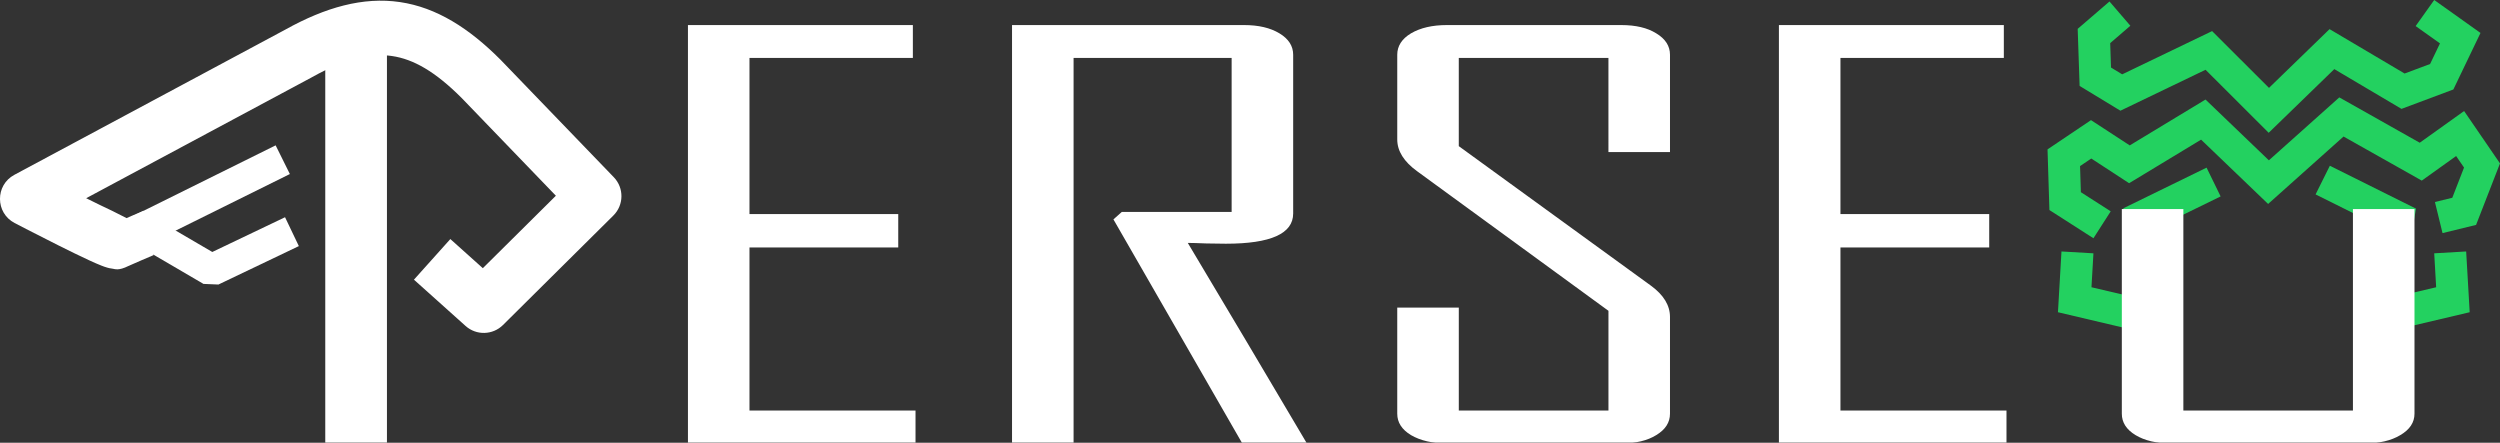 <?xml version="1.0" encoding="UTF-8" standalone="no"?>
<svg
   xmlns:dc="http://purl.org/dc/elements/1.1/"
   xmlns:cc="http://creativecommons.org/ns#"
   xmlns:rdf="http://www.w3.org/1999/02/22-rdf-syntax-ns#"
   xmlns:svg="http://www.w3.org/2000/svg"
   xmlns="http://www.w3.org/2000/svg"
   xmlns:sodipodi="http://sodipodi.sourceforge.net/DTD/sodipodi-0.dtd"
   xmlns:inkscape="http://www.inkscape.org/namespaces/inkscape"
   sodipodi:docname="perseo_logo.svg"
   inkscape:version="1.0 (4035a4fb49, 2020-05-01)"
   id="svg1118"
   version="1.1"
   viewBox="0 0 210.872 37.345"
   height="37.345mm"
   width="210.872mm">
  <rect x="0" y="0" width="210.872" height="37.345" fill="#333333" stroke="none"/>
  <defs
     id="defs1112" />
  <sodipodi:namedview
     inkscape:window-maximized="1"
     inkscape:window-y="-8"
     inkscape:window-x="2552"
     inkscape:window-height="1377"
     inkscape:window-width="3440"
     fit-margin-bottom="0"
     fit-margin-right="0"
     fit-margin-left="0"
     fit-margin-top="0"
     showgrid="false"
     inkscape:document-rotation="0"
     inkscape:current-layer="layer1"
     inkscape:document-units="mm"
     inkscape:cy="79.462227"
     inkscape:cx="458.63824"
     inkscape:zoom="1.979899"
     inkscape:pageshadow="2"
     inkscape:pageopacity="0.0"
     borderopacity="1.0"
     bordercolor="#666666"
     pagecolor="#ffffff"
     id="base" />
  <g
     transform="translate(205.977,187.25)"
     id="layer1"
     inkscape:groupmode="layer"
     inkscape:label="Layer 1">
    <path
       id="path1723"
       d="M -19.855 -173.109 L -26.873 -169.682 L -26.34 -162.262 L -29.564 -163.021 L -29.398 -165.883 L -32.094 -166.039 L -32.391 -160.914 L -23.385 -158.791 L -24.049 -168.055 L -18.67 -170.682 L -19.855 -173.109 z "
       style="color:#000000;font-style:normal;font-variant:normal;font-weight:normal;font-stretch:normal;font-size:medium;line-height:normal;font-family:sans-serif;font-variant-ligatures:normal;font-variant-position:normal;font-variant-caps:normal;font-variant-numeric:normal;font-variant-alternates:normal;font-variant-east-asian:normal;font-feature-settings:normal;font-variation-settings:normal;text-indent:0;text-align:start;text-decoration:none;text-decoration-line:none;text-decoration-style:solid;text-decoration-color:#000000;letter-spacing:normal;word-spacing:normal;text-transform:none;writing-mode:lr-tb;direction:ltr;text-orientation:mixed;dominant-baseline:auto;baseline-shift:baseline;text-anchor:start;white-space:normal;shape-padding:0;shape-margin:0;inline-size:0;clip-rule:nonzero;display:inline;overflow:visible;visibility:visible;isolation:auto;mix-blend-mode:normal;color-interpolation:sRGB;color-interpolation-filters:linearRGB;solid-color:#000000;solid-opacity:1;vector-effect:none;fill:#23d160;fill-opacity:1;fill-rule:nonzero;stroke:none;stroke-width:2.7;stroke-linecap:butt;stroke-linejoin:miter;stroke-miterlimit:4;stroke-dasharray:none;stroke-dashoffset:0;stroke-opacity:1;color-rendering:auto;image-rendering:auto;shape-rendering:auto;text-rendering:auto;enable-background:accumulate;stop-color:#000000;stop-opacity:1;opacity:0.997" />
    <path
       id="path1727"
       d="M -9.457 -173.27 L -10.66 -170.852 L -5.201 -168.135 L -6.881 -158.74 L 2.338 -160.914 L 2.041 -166.039 L -0.654 -165.883 L -0.49 -163.021 L -3.5 -162.312 L -2.188 -169.65 L -9.457 -173.27 z "
       style="color:#000000;font-style:normal;font-variant:normal;font-weight:normal;font-stretch:normal;font-size:medium;line-height:normal;font-family:sans-serif;font-variant-ligatures:normal;font-variant-position:normal;font-variant-caps:normal;font-variant-numeric:normal;font-variant-alternates:normal;font-variant-east-asian:normal;font-feature-settings:normal;font-variation-settings:normal;text-indent:0;text-align:start;text-decoration:none;text-decoration-line:none;text-decoration-style:solid;text-decoration-color:#000000;letter-spacing:normal;word-spacing:normal;text-transform:none;writing-mode:lr-tb;direction:ltr;text-orientation:mixed;dominant-baseline:auto;baseline-shift:baseline;text-anchor:start;white-space:normal;shape-padding:0;shape-margin:0;inline-size:0;clip-rule:nonzero;display:inline;overflow:visible;visibility:visible;isolation:auto;mix-blend-mode:normal;color-interpolation:sRGB;color-interpolation-filters:linearRGB;solid-color:#000000;solid-opacity:1;vector-effect:none;fill:#23d160;fill-opacity:1;fill-rule:nonzero;stroke:none;stroke-width:2.7;stroke-linecap:butt;stroke-linejoin:miter;stroke-miterlimit:4;stroke-dasharray:none;stroke-dashoffset:0;stroke-opacity:1;color-rendering:auto;image-rendering:auto;shape-rendering:auto;text-rendering:auto;enable-background:accumulate;stop-color:#000000;stop-opacity:1;opacity:0.997" />
    <g
       aria-label="PERSEO"
       transform="matrix(1.287,0,0,0.777,-519.827,-367.008)"
       id="text835"
       style="font-style:normal;font-variant:normal;font-weight:normal;font-stretch:normal;font-size:59.429px;line-height:1.25;font-family:'Agency FB';-inkscape-font-specification:'Agency FB, Normal';font-variant-ligatures:normal;font-variant-caps:normal;font-variant-numeric:normal;font-variant-east-asian:normal;opacity:0.997;fill:#ffffff;fill-opacity:1;stroke:none;stroke-width:1.486">
      <path
         id="path989"
         style="font-style:normal;font-variant:normal;font-weight:normal;font-stretch:normal;font-size:59.429px;font-family:'Agency FB';-inkscape-font-specification:'Agency FB, Normal';font-variant-ligatures:normal;font-variant-caps:normal;font-variant-numeric:normal;font-variant-east-asian:normal;stroke-width:5.615;fill:#ffffff"
         d="m 1287.277,687.215 v 133.33 h 19.625 v -52.906 -10.564 -59.381 -10.479 z"
         transform="scale(0.206,0.341)" />
      <path
         d="m 303.864,279.482 h -14.915 v -45.413 h 14.741 v 3.569 h -10.708 v 16.947 h 9.75 v 3.627 h -9.75 v 17.701 h 10.882 z"
         style="font-style:normal;font-variant:normal;font-weight:normal;font-stretch:normal;font-size:59.429px;font-family:'Agency FB';-inkscape-font-specification:'Agency FB, Normal';font-variant-ligatures:normal;font-variant-caps:normal;font-variant-numeric:normal;font-variant-east-asian:normal;stroke-width:1.486;fill:#ffffff"
         id="path991" />
      <path
         d="m 329.516,279.482 h -4.237 l -8.444,-24.317 0.551,-0.813 h 7.196 V 237.638 H 314.223 v 41.844 h -4.034 v -45.413 h 15.205 q 1.422,0 2.321,0.9 0.9,0.9 0.9,2.321 v 17.237 q 0,3.279 -4.411,3.279 -0.435,0 -1.277,-0.029 -0.842,-0.058 -1.219,-0.058 3.917,10.853 7.806,21.764 z"
         style="font-style:normal;font-variant:normal;font-weight:normal;font-stretch:normal;font-size:59.429px;font-family:'Agency FB';-inkscape-font-specification:'Agency FB, Normal';font-variant-ligatures:normal;font-variant-caps:normal;font-variant-numeric:normal;font-variant-east-asian:normal;stroke-width:1.486;fill:#ffffff"
         id="path993" />
      <path
         d="m 353.311,276.261 q 0,1.422 -0.9,2.321 -0.871,0.9 -2.292,0.9 h -11.433 q -1.422,0 -2.35,-0.9 -0.9,-0.9 -0.9,-2.321 v -11.52 h 4.034 v 11.172 h 9.808 v -10.824 l -12.536,-15.147 q -1.306,-1.567 -1.306,-3.453 v -9.199 q 0,-1.422 0.9,-2.321 0.929,-0.9 2.35,-0.9 h 11.433 q 1.422,0 2.292,0.9 0.9,0.9 0.9,2.321 v 10.563 h -4.034 V 237.638 h -9.808 v 9.576 l 12.594,15.147 q 1.248,1.509 1.248,3.395 z"
         style="font-style:normal;font-variant:normal;font-weight:normal;font-stretch:normal;font-size:59.429px;font-family:'Agency FB';-inkscape-font-specification:'Agency FB, Normal';font-variant-ligatures:normal;font-variant-caps:normal;font-variant-numeric:normal;font-variant-east-asian:normal;stroke-width:1.486;fill:#ffffff"
         id="path995" />
      <path
         d="m 375.365,279.482 h -14.915 v -45.413 h 14.741 v 3.569 h -10.708 v 16.947 h 9.75 v 3.627 h -9.75 v 17.701 h 10.882 z"
         style="font-style:normal;font-variant:normal;font-weight:normal;font-stretch:normal;font-size:59.429px;font-family:'Agency FB';-inkscape-font-specification:'Agency FB, Normal';font-variant-ligatures:normal;font-variant-caps:normal;font-variant-numeric:normal;font-variant-east-asian:normal;stroke-width:1.486;fill:#ffffff"
         id="path997" />
      <path
         id="path999"
         style="font-style:normal;font-variant:normal;font-weight:normal;font-stretch:normal;font-size:59.429px;font-family:'Agency FB';-inkscape-font-specification:'Agency FB, Normal';font-variant-ligatures:normal;font-variant-caps:normal;font-variant-numeric:normal;font-variant-east-asian:normal;stroke-width:1.486;fill:#ffffff"
         d="m 382.924,254.044 v 15.034 7.183 c 0,0.948 0.3,1.722 0.9,2.322 0.6,0.6 1.374,0.899 2.321,0.899 h 12.71 c 0.948,0 1.722,-0.3 2.321,-0.899 0.619,-0.6 0.929,-1.374 0.929,-2.322 v -8.399 -13.817 h -4.034 v 13.817 8.051 h -11.114 v -8.051 -13.817 z"
         sodipodi:nodetypes="ccsssscsccccccccc" />
    </g>
    <path
       id="path1715"
       d="M -0.654 -187.25 L -2.221 -185.051 L -0.168 -183.59 L -1.002 -181.852 L -3.152 -181.049 L -9.482 -184.793 L -14.59 -179.838 L -19.389 -184.627 L -26.973 -180.98 L -27.916 -181.553 L -27.984 -183.613 L -26.283 -185.078 L -28.045 -187.125 L -30.727 -184.816 L -30.564 -180.002 L -27.123 -177.912 L -19.941 -181.365 L -14.617 -176.049 L -9.082 -181.42 L -3.414 -178.066 L 0.961 -179.703 L 3.25 -184.471 L -0.654 -187.25 z "
       style="color:#000000;font-style:normal;font-variant:normal;font-weight:normal;font-stretch:normal;font-size:medium;line-height:normal;font-family:sans-serif;font-variant-ligatures:normal;font-variant-position:normal;font-variant-caps:normal;font-variant-numeric:normal;font-variant-alternates:normal;font-variant-east-asian:normal;font-feature-settings:normal;font-variation-settings:normal;text-indent:0;text-align:start;text-decoration:none;text-decoration-line:none;text-decoration-style:solid;text-decoration-color:#000000;letter-spacing:normal;word-spacing:normal;text-transform:none;writing-mode:lr-tb;direction:ltr;text-orientation:mixed;dominant-baseline:auto;baseline-shift:baseline;text-anchor:start;white-space:normal;shape-padding:0;shape-margin:0;inline-size:0;clip-rule:nonzero;display:inline;overflow:visible;visibility:visible;isolation:auto;mix-blend-mode:normal;color-interpolation:sRGB;color-interpolation-filters:linearRGB;solid-color:#000000;solid-opacity:1;vector-effect:none;fill:#23d160;fill-opacity:1;fill-rule:nonzero;stroke:none;stroke-width:2.7;stroke-linecap:butt;stroke-linejoin:miter;stroke-miterlimit:4;stroke-dasharray:none;stroke-dashoffset:0;stroke-opacity:1;color-rendering:auto;image-rendering:auto;shape-rendering:auto;text-rendering:auto;enable-background:accumulate;stop-color:#000000;stop-opacity:1;opacity:0.997" />
    <path
       id="path1719"
       d="M -8.66 -179.035 L -14.6 -173.727 L -19.945 -178.854 L -26.336 -174.986 L -29.604 -177.117 L -33.271 -174.65 L -33.111 -169.533 L -29.398 -167.154 L -27.941 -169.426 L -30.457 -171.039 L -30.527 -173.242 L -29.58 -173.879 L -26.389 -171.797 L -20.318 -175.471 L -14.664 -170.047 L -8.301 -175.734 L -1.703 -172.016 L 1.195 -174.088 L 1.861 -173.117 L 0.871 -170.568 L -0.594 -170.211 L 0.047 -167.588 L 2.877 -168.279 L 4.895 -173.467 L 1.867 -177.885 L -1.875 -175.211 L -8.66 -179.035 z "
       style="color:#000000;font-style:normal;font-variant:normal;font-weight:normal;font-stretch:normal;font-size:medium;line-height:normal;font-family:sans-serif;font-variant-ligatures:normal;font-variant-position:normal;font-variant-caps:normal;font-variant-numeric:normal;font-variant-alternates:normal;font-variant-east-asian:normal;font-feature-settings:normal;font-variation-settings:normal;text-indent:0;text-align:start;text-decoration:none;text-decoration-line:none;text-decoration-style:solid;text-decoration-color:#000000;letter-spacing:normal;word-spacing:normal;text-transform:none;writing-mode:lr-tb;direction:ltr;text-orientation:mixed;dominant-baseline:auto;baseline-shift:baseline;text-anchor:start;white-space:normal;shape-padding:0;shape-margin:0;inline-size:0;clip-rule:nonzero;display:inline;overflow:visible;visibility:visible;isolation:auto;mix-blend-mode:normal;color-interpolation:sRGB;color-interpolation-filters:linearRGB;solid-color:#000000;solid-opacity:1;vector-effect:none;fill:#23d160;fill-opacity:1;fill-rule:nonzero;stroke:none;stroke-width:2.7;stroke-linecap:butt;stroke-linejoin:miter;stroke-miterlimit:4;stroke-dasharray:none;stroke-dashoffset:0;stroke-opacity:1;color-rendering:auto;image-rendering:auto;shape-rendering:auto;text-rendering:auto;enable-background:accumulate;stop-color:#000000;stop-opacity:1;opacity:0.997" />
    <path
       style="color:#000000;font-style:normal;font-variant:normal;font-weight:normal;font-stretch:normal;font-size:medium;line-height:normal;font-family:sans-serif;font-variant-ligatures:normal;font-variant-position:normal;font-variant-caps:normal;font-variant-numeric:normal;font-variant-alternates:normal;font-variant-east-asian:normal;font-feature-settings:normal;font-variation-settings:normal;text-indent:0;text-align:start;text-decoration:none;text-decoration-line:none;text-decoration-style:solid;text-decoration-color:#000000;letter-spacing:normal;word-spacing:normal;text-transform:none;writing-mode:lr-tb;direction:ltr;text-orientation:mixed;dominant-baseline:auto;baseline-shift:baseline;text-anchor:start;white-space:normal;shape-padding:0;shape-margin:0;inline-size:0;clip-rule:nonzero;display:inline;overflow:visible;visibility:visible;opacity:1;isolation:auto;mix-blend-mode:normal;color-interpolation:sRGB;color-interpolation-filters:linearRGB;solid-color:#000000;solid-opacity:1;vector-effect:none;fill:#ffffff;fill-opacity:1;fill-rule:nonzero;stroke:none;stroke-width:4.6;stroke-linecap:butt;stroke-linejoin:round;stroke-miterlimit:4;stroke-dasharray:none;stroke-dashoffset:0;stroke-opacity:1;color-rendering:auto;image-rendering:auto;shape-rendering:auto;text-rendering:auto;enable-background:accumulate;stop-color:#000000;stop-opacity:1"
       d="m -172.249,-187.076 c -3.101,-0.454 -6.278,0.443 -9.643,2.314 l -22.873,12.258 c -1.628,0.873 -1.614,3.212 0.023,4.066 0,0 1.814,0.946 3.676,1.877 0.931,0.466 1.871,0.927 2.633,1.277 0.381,0.175 0.711,0.322 1.018,0.441 0.153,0.06 0.291,0.113 0.496,0.17 0.102,0.028 0.217,0.061 0.428,0.086 0.211,0.025 0.5,0.196 1.35,-0.229 -0.124,0.062 0.598,-0.266 1.117,-0.488 0.52,-0.223 1.004,-0.428 1.004,-0.428 l -0.842,-3.74 c 0,0 -0.492,0.208 -1.023,0.436 -0.162,0.069 -0.272,0.123 -0.414,0.184 -0.098,-0.043 -1.094,-0.557 -1.207,-0.609 -0.594,-0.274 -1.404,-0.673 -2.203,-1.07 l 19.023,-10.193 c 0.011,-0.006 0.021,-0.012 0.031,-0.018 2.851,-1.585 4.927,-2.048 6.74,-1.783 1.812,0.265 3.646,1.307 5.877,3.539 l 0.004,0.004 7.945,8.242 -6.162,6.111 -2.74,-2.457 -3.07,3.426 4.355,3.904 c 0.907,0.814 2.291,0.778 3.156,-0.08 l 9.311,-9.236 c 0.892,-0.885 0.909,-2.323 0.037,-3.229 l -9.549,-9.904 c -0.01,-0.01 -0.019,-0.02 -0.029,-0.029 -2.629,-2.632 -5.368,-4.388 -8.469,-4.842 z"
       id="path1016"
       sodipodi:nodetypes="scccssssscsccscscccsscccccccccccs" />
    <path
       id="path1731"
       d="M -193.234 -169.014 L -194.598 -166.684 L -188.814 -163.303 L -187.553 -163.25 L -180.77 -166.492 L -181.934 -168.928 L -188.07 -165.996 L -193.234 -169.014 z "
       style="color:#000000;font-style:normal;font-variant:normal;font-weight:normal;font-stretch:normal;font-size:medium;line-height:normal;font-family:sans-serif;font-variant-ligatures:normal;font-variant-position:normal;font-variant-caps:normal;font-variant-numeric:normal;font-variant-alternates:normal;font-variant-east-asian:normal;font-feature-settings:normal;font-variation-settings:normal;text-indent:0;text-align:start;text-decoration:none;text-decoration-line:none;text-decoration-style:solid;text-decoration-color:#000000;letter-spacing:normal;word-spacing:normal;text-transform:none;writing-mode:lr-tb;direction:ltr;text-orientation:mixed;dominant-baseline:auto;baseline-shift:baseline;text-anchor:start;white-space:normal;shape-padding:0;shape-margin:0;inline-size:0;clip-rule:nonzero;display:inline;overflow:visible;visibility:visible;isolation:auto;mix-blend-mode:normal;color-interpolation:sRGB;color-interpolation-filters:linearRGB;solid-color:#000000;solid-opacity:1;vector-effect:none;fill:#ffffff;fill-opacity:1;fill-rule:nonzero;stroke:none;stroke-width:2.7;stroke-linecap:butt;stroke-linejoin:bevel;stroke-miterlimit:4;stroke-dasharray:none;stroke-dashoffset:0;stroke-opacity:1;color-rendering:auto;image-rendering:auto;shape-rendering:auto;text-rendering:auto;enable-background:accumulate;stop-color:#000000;stop-opacity:1;opacity:0.997" />
    <path
       id="path1735"
       d="M -182.727 -174.99 L -197.209 -167.814 L -196.012 -165.395 L -181.527 -172.57 L -182.727 -174.99 z "
       style="color:#000000;font-style:normal;font-variant:normal;font-weight:normal;font-stretch:normal;font-size:medium;line-height:normal;font-family:sans-serif;font-variant-ligatures:normal;font-variant-position:normal;font-variant-caps:normal;font-variant-numeric:normal;font-variant-alternates:normal;font-variant-east-asian:normal;font-feature-settings:normal;font-variation-settings:normal;text-indent:0;text-align:start;text-decoration:none;text-decoration-line:none;text-decoration-style:solid;text-decoration-color:#000000;letter-spacing:normal;word-spacing:normal;text-transform:none;writing-mode:lr-tb;direction:ltr;text-orientation:mixed;dominant-baseline:auto;baseline-shift:baseline;text-anchor:start;white-space:normal;shape-padding:0;shape-margin:0;inline-size:0;clip-rule:nonzero;display:inline;overflow:visible;visibility:visible;isolation:auto;mix-blend-mode:normal;color-interpolation:sRGB;color-interpolation-filters:linearRGB;solid-color:#000000;solid-opacity:1;vector-effect:none;fill:#ffffff;fill-opacity:1;fill-rule:nonzero;stroke:none;stroke-width:2.7;stroke-linecap:butt;stroke-linejoin:miter;stroke-miterlimit:4;stroke-dasharray:none;stroke-dashoffset:0;stroke-opacity:1;color-rendering:auto;image-rendering:auto;shape-rendering:auto;text-rendering:auto;enable-background:accumulate;stop-color:#000000;stop-opacity:1;opacity:0.997" />
  </g>
</svg>
